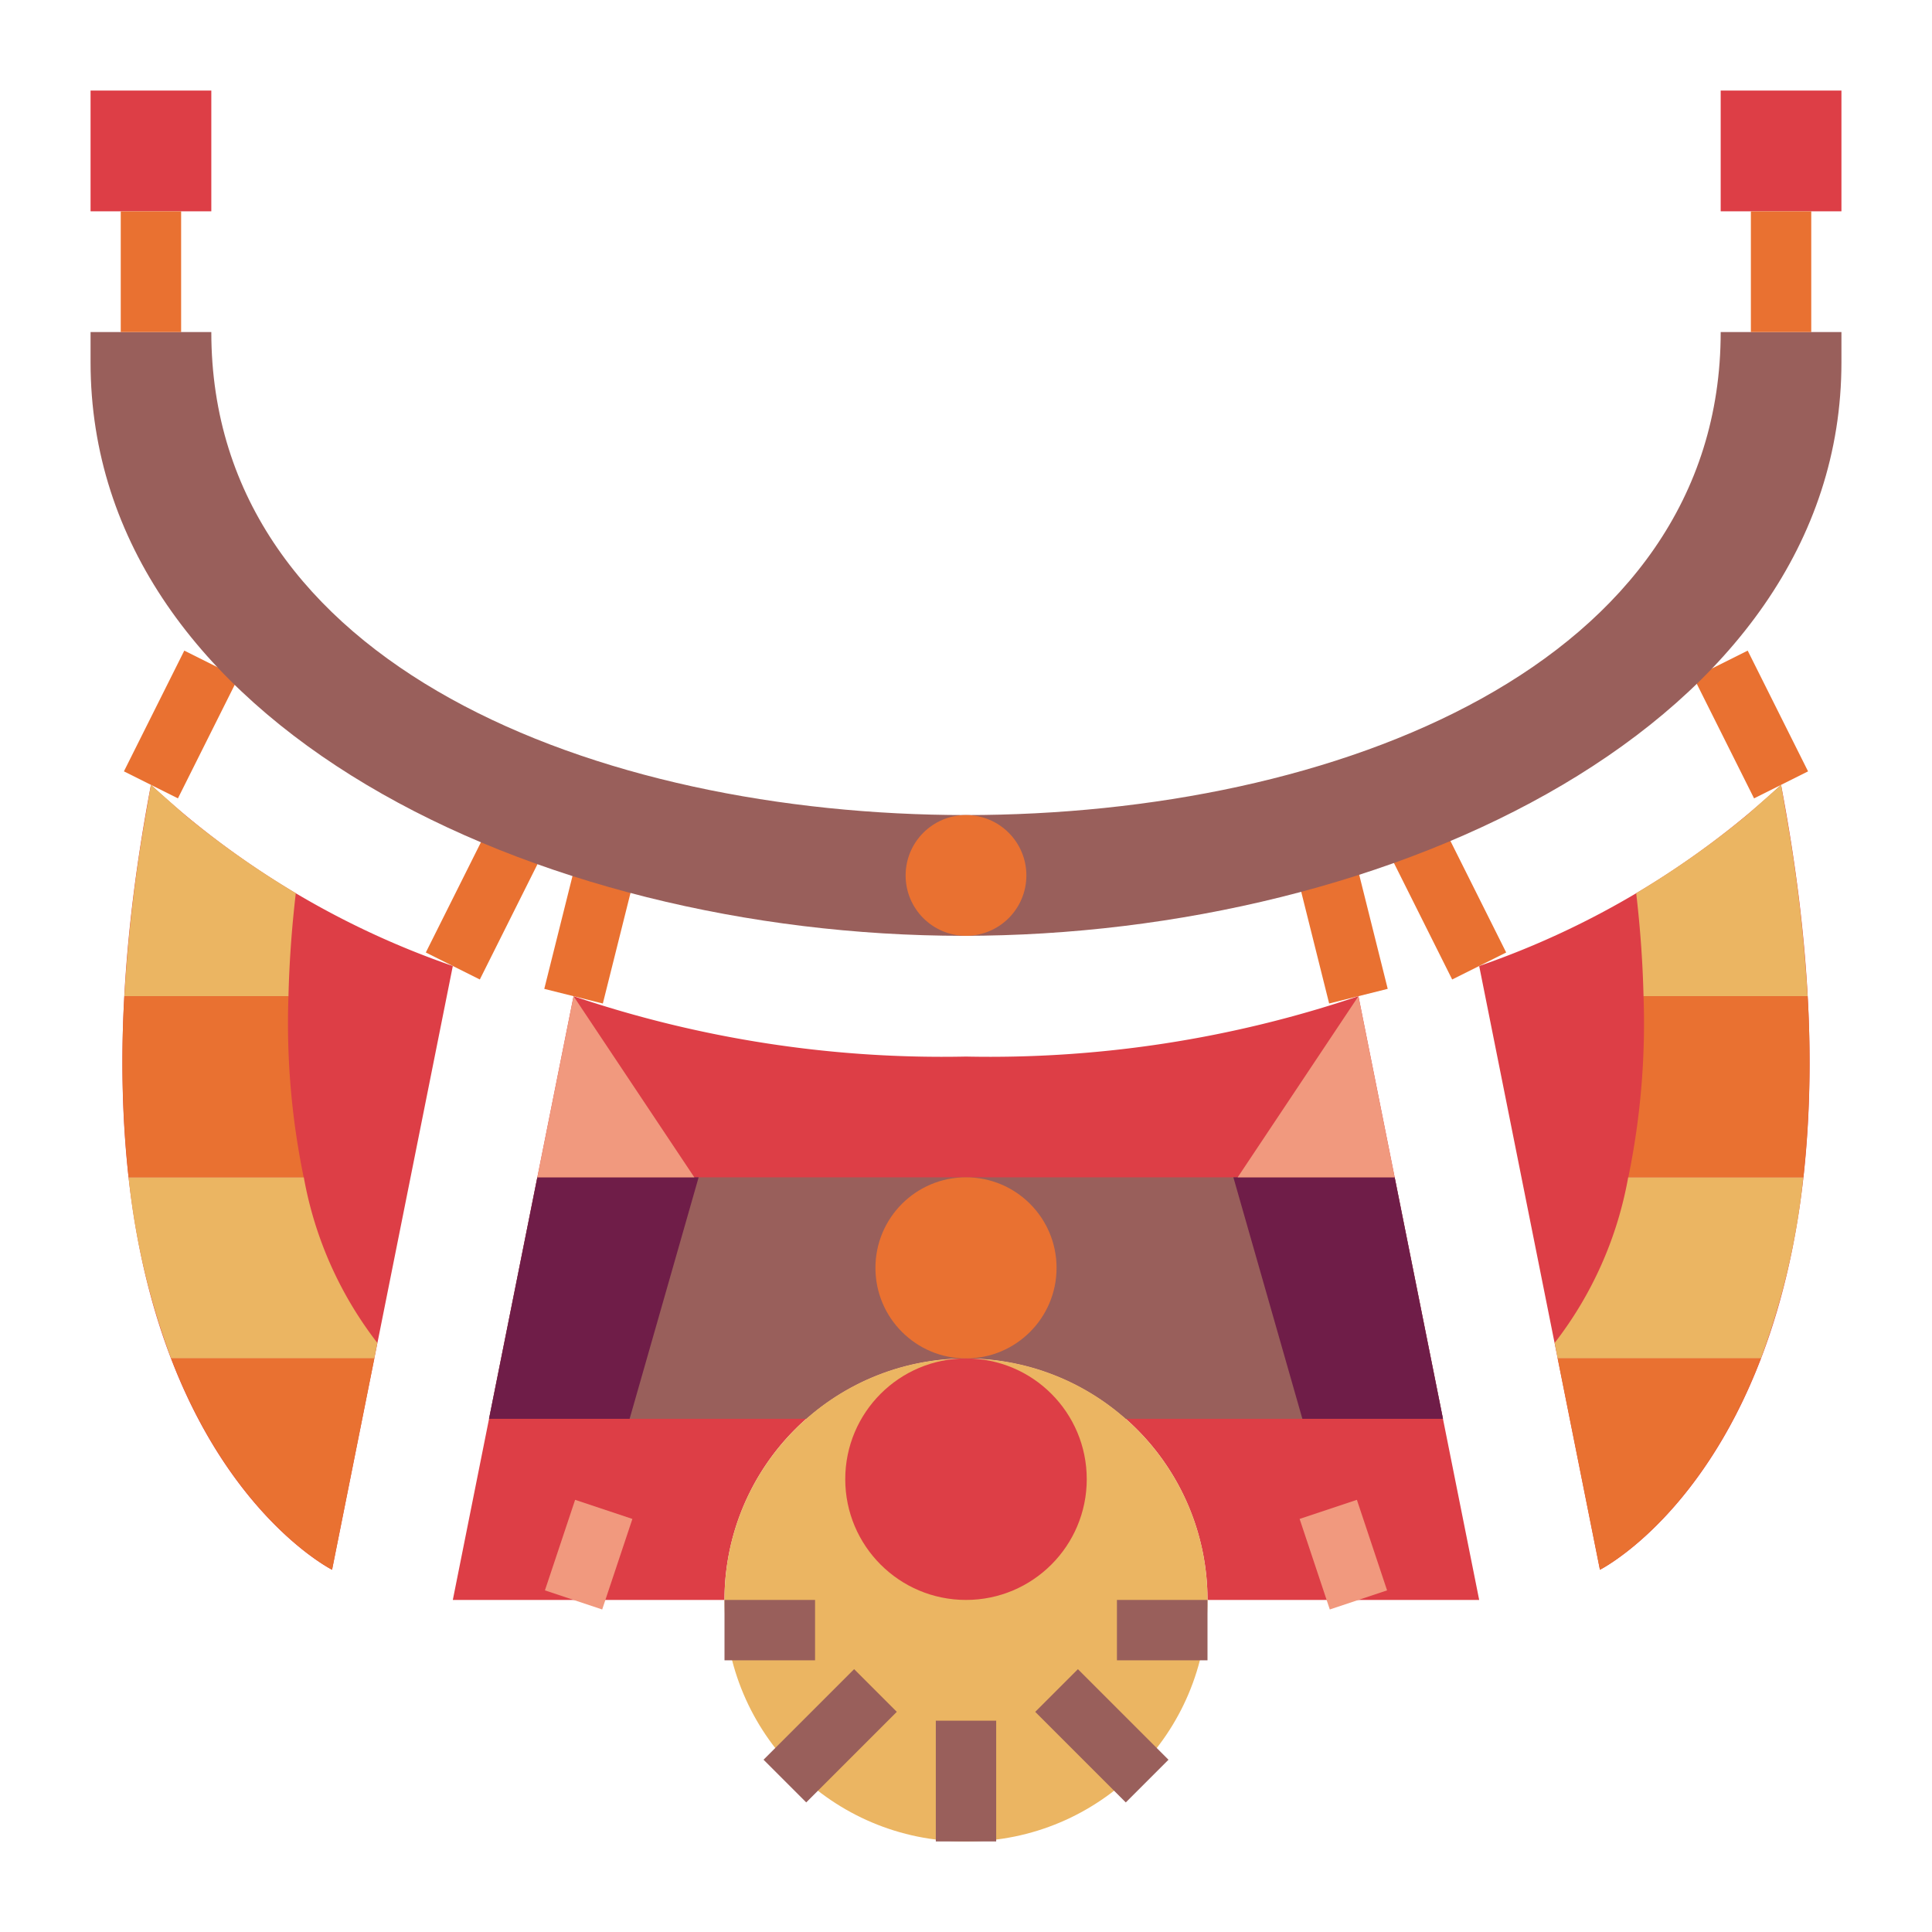 <?xml version="1.0"?>
<svg xmlns="http://www.w3.org/2000/svg" viewBox="0 0 64 64" width="512" height="512"><g id="flat"><path d="M15,32,11,52S1,47,5,26A28.185,28.185,0,0,0,15,32Z" style="fill:#dd3e46"/><path d="M49,32l4,20s10-5,6-26A28.185,28.185,0,0,1,49,32Z" style="fill:#dd3e46"/><path d="M45,33a38.112,38.112,0,0,1-13,2,38.112,38.112,0,0,1-13-2L15,53h9a8,8,0,0,1,16,0h9Z" style="fill:#dd3e46"/><path d="M46.2,39H17.8l-1.6,8H26.721a7.967,7.967,0,0,1,10.558,0H47.8Z" style="fill:#995f5b"/><circle cx="32" cy="53" r="8" style="fill:#ebb562"/><rect x="17.438" y="30" width="4.123" height="2" transform="translate(-15.305 42.395) rotate(-75.957)" style="fill:#e97131"/><rect x="43.5" y="28.938" width="2" height="4.123" transform="translate(-6.19 11.718) rotate(-14.036)" style="fill:#e97131"/><circle cx="32" cy="42" r="3" style="fill:#e97131"/><circle cx="32" cy="49" r="4" style="fill:#dd3e46"/><rect x="31" y="57" width="2" height="4" style="fill:#995f5b"/><rect x="25.379" y="56.5" width="4.243" height="2" transform="translate(-32.604 36.287) rotate(-45)" style="fill:#995f5b"/><rect x="35.5" y="55.379" width="2" height="4.243" transform="translate(-29.968 42.651) rotate(-45)" style="fill:#995f5b"/><rect x="24" y="53" width="3" height="2" style="fill:#995f5b"/><rect x="37" y="53" width="3" height="2" style="fill:#995f5b"/><rect x="3.764" y="23" width="4.472" height="2" transform="translate(-18.15 18.633) rotate(-63.435)" style="fill:#e97131"/><rect x="13.764" y="29" width="4.472" height="2" transform="translate(-17.988 30.894) rotate(-63.435)" style="fill:#e97131"/><path d="M4.12,33H9.556c.025-1.055.1-2.188.243-3.413A29.537,29.537,0,0,1,6.13,27L5,26l-.174,1A51.7,51.7,0,0,0,4.12,33Z" style="fill:#ebb562"/><path d="M9.556,33H4.12a36.231,36.231,0,0,0,.14,6h5.8A25.263,25.263,0,0,1,9.556,33Z" style="fill:#e97131"/><path d="M5.669,45H12.4l.1-.515A12.56,12.56,0,0,1,10.064,39H4.26A24.22,24.22,0,0,0,5.669,45Z" style="fill:#ebb562"/><path d="M5.669,45C7.72,50.351,11,52,11,52l1.4-7Z" style="fill:#e97131"/><rect x="57" y="21.764" width="2" height="4.472" transform="translate(-4.61 28.472) rotate(-26.565)" style="fill:#e97131"/><rect x="47" y="27.764" width="2" height="4.472" transform="translate(-8.349 24.633) rotate(-26.565)" style="fill:#e97131"/><path d="M59.88,33H54.444c-.025-1.055-.1-2.188-.243-3.413A29.537,29.537,0,0,0,57.87,27L59,26l.174,1A51.7,51.7,0,0,1,59.88,33Z" style="fill:#ebb562"/><path d="M54.444,33H59.88a36.231,36.231,0,0,1-.14,6h-5.8A25.263,25.263,0,0,0,54.444,33Z" style="fill:#e97131"/><path d="M58.331,45H51.6l-.1-.515A12.56,12.56,0,0,0,53.936,39h5.8A24.22,24.22,0,0,1,58.331,45Z" style="fill:#ebb562"/><path d="M58.331,45C56.28,50.351,53,52,53,52l-1.4-7Z" style="fill:#e97131"/><polygon points="23.143 39 17.8 39 16.2 47 20.857 47 23.143 39" style="fill:#6f1d48"/><polygon points="40.857 39 46.2 39 47.8 47 43.143 47 40.857 39" style="fill:#6f1d48"/><rect x="17.919" y="50.5" width="3.162" height="2" transform="translate(-35.524 53.705) rotate(-71.556)" style="fill:#f1997e"/><rect x="43.5" y="49.919" width="2" height="3.162" transform="translate(-14.002 16.715) rotate(-18.435)" style="fill:#f1997e"/><polygon points="23 39 19 33 17.8 39 23 39" style="fill:#f1997e"/><polygon points="41 39 45 33 46.2 39 41 39" style="fill:#f1997e"/><rect x="3" y="3" width="4" height="4" style="fill:#dd3e46"/><rect x="57" y="3" width="4" height="4" style="fill:#dd3e46"/><path d="M61,12c0,12-14.939,19-29.093,19S3,24,3,12V11H7C7,22.046,19.8,27,32,27s25-4.954,25-16h4Z" style="fill:#995f5b"/><rect x="4" y="7" width="2" height="4" style="fill:#e97131"/><rect x="58" y="7" width="2" height="4" style="fill:#e97131"/><circle cx="32" cy="29" r="2" style="fill:#e97131"/></g></svg>
